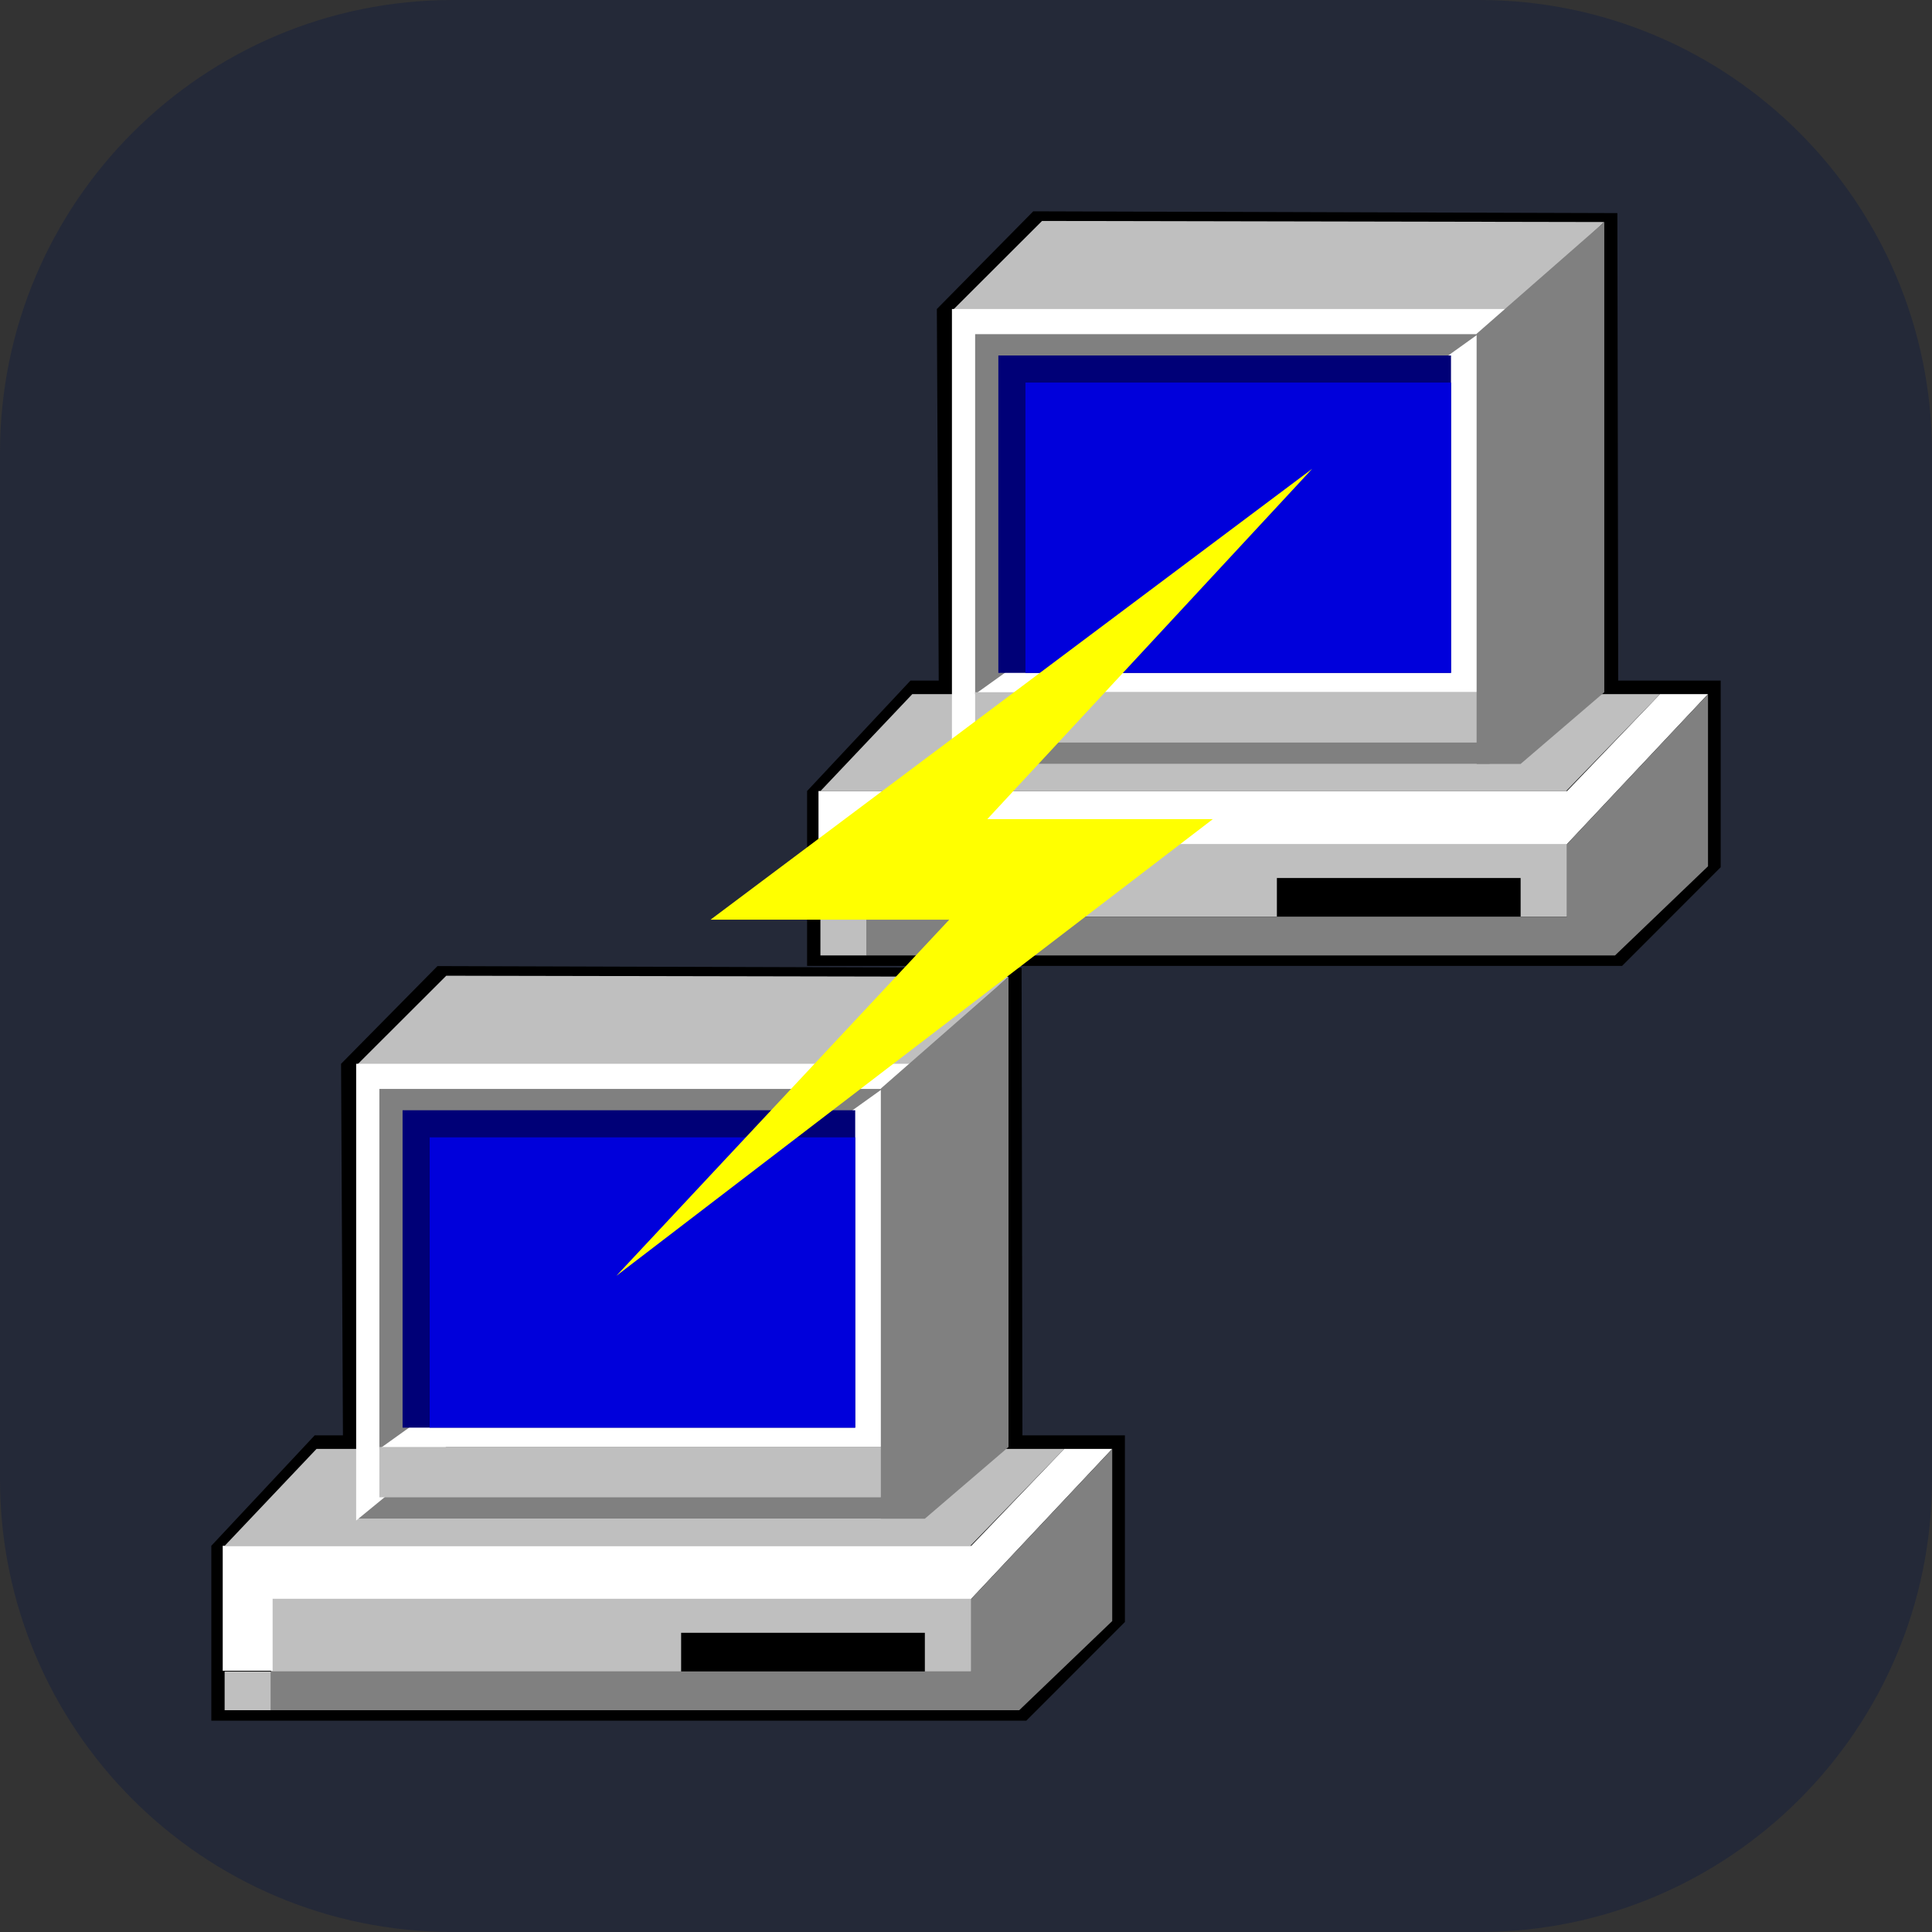 <svg width="256" height="256" viewBox="0 0 256 256" fill="none" xmlns="http://www.w3.org/2000/svg">
<rect x="0" y="0" width="256" height="256" fill="#333333" stroke="none"/>
<path d="M196 0H60C26.863 0 0 26.863 0 60V196C0 229.137 26.863 256 60 256H196C229.137 256 256 229.137 256 196V60C256 26.863 229.137 0 196 0Z" fill="#242938"/>
<path fill-rule="evenodd" clip-rule="evenodd" d="M124.138 40.948L124.386 90.183H120.642L106.944 104.814V127.989H214.934L228.001 114.91V90.183H214.421L214.31 28.237L136.912 28L124.138 40.948Z" fill="black"/>
<path fill-rule="evenodd" clip-rule="evenodd" d="M120.885 91.975L108.72 104.814H207.528L219.958 91.975H120.885Z" fill="#BFBFBF"/>
<path fill-rule="evenodd" clip-rule="evenodd" d="M138.076 29.277L126.136 41.2H199.953L212.575 29.42L138.076 29.277Z" fill="#BFBFBF"/>
<path fill-rule="evenodd" clip-rule="evenodd" d="M197.39 41.2V101.207H126.136L197.39 41.2Z" fill="#808080"/>
<path fill-rule="evenodd" clip-rule="evenodd" d="M195.851 44.025V91.723H129.211L195.851 44.025Z" fill="white"/>
<path fill-rule="evenodd" clip-rule="evenodd" d="M126.137 101.468V40.948H199.954L126.137 101.468Z" fill="white"/>
<path fill-rule="evenodd" clip-rule="evenodd" d="M129.212 91.975V44.277H195.853L129.212 91.975Z" fill="#808080"/>
<path d="M192.264 47.103H132.287V89.159H192.264V47.103Z" fill="#000077"/>
<path d="M192.265 50.693H135.877V89.159H192.265V50.693Z" fill="#0000DB"/>
<path d="M195.851 91.723H129.211V98.391H195.851V91.723Z" fill="#BFBFBF"/>
<path d="M207.643 111.726H114.859V121.47H207.643V111.726Z" fill="#BFBFBF"/>
<path d="M201.49 116.342H169.195V121.47H201.49V116.342Z" fill="black"/>
<path d="M114.859 121.47H108.708V126.599H114.859V121.47Z" fill="#BFBFBF"/>
<path fill-rule="evenodd" clip-rule="evenodd" d="M195.659 44.227L212.576 29.42V91.723L201.491 101.224H195.659V44.227Z" fill="#808080"/>
<path fill-rule="evenodd" clip-rule="evenodd" d="M226.318 91.975L207.643 111.837H115.069V121.369H108.456V104.814H207.643L219.959 91.975H226.318Z" fill="white"/>
<path fill-rule="evenodd" clip-rule="evenodd" d="M226.319 91.975L207.643 111.837V121.47H114.859V126.599H213.999L226.319 114.787V91.975Z" fill="#808080"/>
<path fill-rule="evenodd" clip-rule="evenodd" d="M45.194 140.96L45.442 190.194H41.697L28 204.825V228H135.989L149.056 214.922V190.194H135.477L135.366 128.249L57.967 128.011L45.194 140.96Z" fill="black"/>
<path fill-rule="evenodd" clip-rule="evenodd" d="M41.942 191.986L29.776 204.825H128.584L141.015 191.986H41.942Z" fill="#BFBFBF"/>
<path fill-rule="evenodd" clip-rule="evenodd" d="M59.133 129.289L47.192 141.211H121.01L133.632 129.432L59.133 129.289Z" fill="#BFBFBF"/>
<path fill-rule="evenodd" clip-rule="evenodd" d="M118.446 141.211V201.218H47.192L118.446 141.211Z" fill="#808080"/>
<path fill-rule="evenodd" clip-rule="evenodd" d="M116.909 144.037V191.735H50.269L116.909 144.037Z" fill="white"/>
<path fill-rule="evenodd" clip-rule="evenodd" d="M47.193 201.479V140.96H121.01L47.193 201.479Z" fill="white"/>
<path fill-rule="evenodd" clip-rule="evenodd" d="M50.269 191.986V144.288H116.909L50.269 191.986Z" fill="#808080"/>
<path d="M113.319 147.114H53.343V189.17H113.319V147.114Z" fill="#000077"/>
<path d="M113.321 150.705H56.933V189.171H113.321V150.705Z" fill="#0000DB"/>
<path d="M116.909 191.735H50.269V198.402H116.909V191.735Z" fill="#BFBFBF"/>
<path d="M128.7 211.737H35.916V221.482H128.7V211.737Z" fill="#BFBFBF"/>
<path d="M122.548 216.353H90.253V221.482H122.548V216.353Z" fill="black"/>
<path d="M35.915 221.482H29.764V226.611H35.915V221.482Z" fill="#BFBFBF"/>
<path fill-rule="evenodd" clip-rule="evenodd" d="M116.716 144.238L133.632 129.432V191.735L122.548 201.235H116.716V144.238Z" fill="#808080"/>
<path fill-rule="evenodd" clip-rule="evenodd" d="M147.374 191.986L128.699 211.848H36.125V221.381H29.512V204.825H128.699L141.014 191.986H147.374Z" fill="white"/>
<path fill-rule="evenodd" clip-rule="evenodd" d="M147.376 191.986L128.7 211.848V221.482H35.916V226.61H135.056L147.376 214.798V191.986Z" fill="#808080"/>
<path fill-rule="evenodd" clip-rule="evenodd" d="M173.875 62.117L130.823 108.539H160.706L81.67 169.053L125.782 121.86H94.154L173.875 62.117Z" fill="#FFFF00"/>
</svg>
